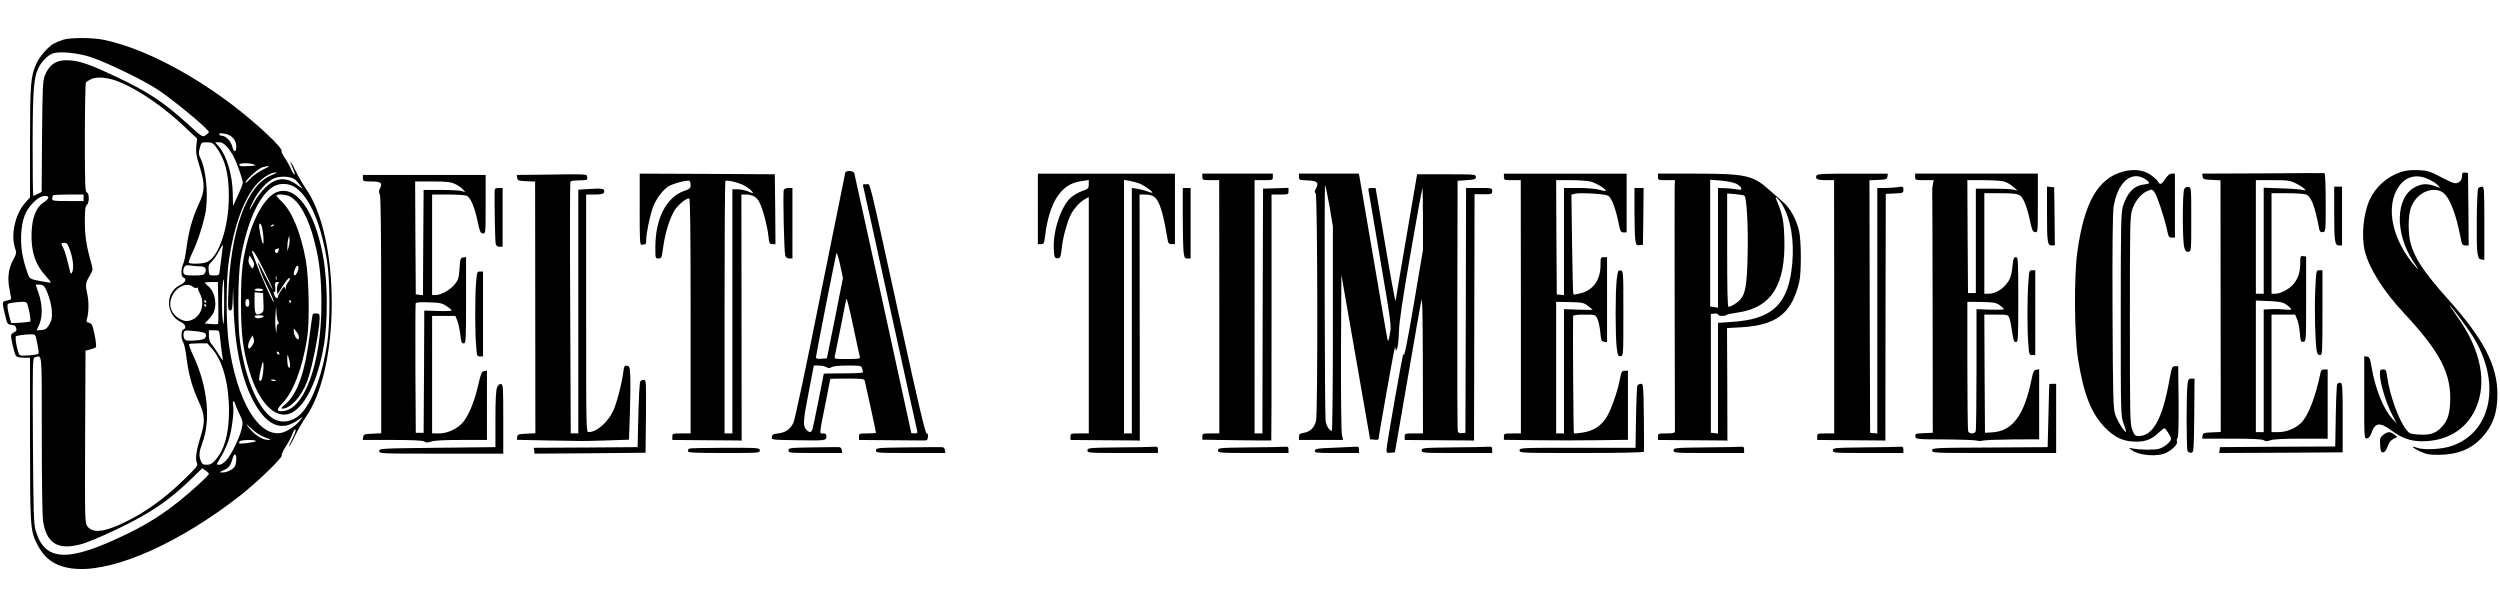 <?xml version="1.0" standalone="no"?>
<!DOCTYPE svg PUBLIC "-//W3C//DTD SVG 20010904//EN"
 "http://www.w3.org/TR/2001/REC-SVG-20010904/DTD/svg10.dtd">
<svg version="1.0" xmlns="http://www.w3.org/2000/svg"
 width="1915pt" height="463pt" viewBox="0 0 1915 463"
 preserveAspectRatio="xMidYMid meet">

<g transform="translate(0,463) scale(0.1,-0.1)"
fill="#000000" stroke="none">
<path d="M485 4326 c-22 -7 -54 -20 -71 -29 -43 -22 -112 -101 -135 -153 -44
-98 -49 -156 -49 -602 l0 -424 -40 -45 c-72 -82 -107 -236 -77 -336 15 -46 14
-48 -13 -100 -36 -66 -45 -142 -26 -227 7 -36 12 -68 10 -71 -2 -4 -17 -9 -34
-12 -35 -7 -35 -8 -12 -107 17 -72 19 -75 49 -78 22 -2 33 -9 37 -25 3 -12 2
-23 -3 -25 -4 -1 -16 -8 -25 -15 -15 -11 -15 -17 0 -87 9 -41 21 -81 27 -87 5
-7 31 -13 58 -13 l49 0 0 -622 c0 -674 2 -704 55 -807 62 -124 156 -181 310
-189 299 -15 786 204 1241 559 132 103 328 292 322 310 -3 8 12 40 33 72 21
32 43 74 49 93 6 19 16 34 21 34 10 0 0 -30 -31 -90 -11 -22 -18 -40 -15 -40
3 0 23 35 43 78 20 42 58 108 84 146 126 183 200 508 199 881 0 365 -74 690
-196 867 -24 35 -60 96 -79 136 -38 79 -57 100 -25 26 12 -25 18 -48 15 -51
-3 -3 -14 14 -25 38 -10 24 -32 64 -49 89 -17 24 -28 48 -25 52 13 23 -193
215 -384 360 -338 254 -693 433 -978 493 -85 18 -255 18 -310 1z m215 -135
c122 -41 396 -174 503 -244 123 -80 397 -307 397 -329 0 -4 -11 -15 -25 -24
-24 -16 -25 -15 -132 82 -190 172 -300 245 -542 361 -192 91 -278 123 -357
130 -105 10 -165 -25 -201 -117 -15 -40 -18 -93 -21 -468 l-3 -422 -29 -15
c-16 -8 -31 -15 -35 -15 -3 0 -5 179 -5 398 1 421 8 510 48 588 23 45 66 88
102 103 49 21 197 7 300 -28z m221 -191 c149 -63 337 -193 495 -343 l94 -89
-6 -56 c-5 -47 -1 -75 25 -157 42 -135 41 -189 -5 -285 -47 -98 -79 -212 -95
-335 -7 -55 -18 -112 -26 -127 -18 -37 -17 -97 2 -104 28 -11 15 -39 -28 -59
-114 -56 -109 -226 9 -282 35 -17 45 -47 19 -57 -19 -7 -20 -69 -1 -99 7 -12
19 -66 25 -120 16 -126 42 -221 92 -330 50 -107 52 -156 14 -277 -32 -99 -41
-170 -26 -198 9 -17 -3 -32 -97 -123 -160 -156 -316 -266 -487 -344 -136 -62
-216 -68 -255 -18 -20 25 -20 37 -18 686 l3 661 35 9 c19 5 39 12 44 17 5 5 1
45 -9 95 -16 75 -21 86 -42 92 -20 4 -23 10 -18 27 15 45 17 135 4 192 -16 73
-14 88 19 143 24 41 25 46 12 90 -37 132 -50 211 -50 322 0 92 3 119 15 129 9
7 15 29 15 52 0 25 -5 41 -15 44 -13 5 -15 61 -15 418 0 226 4 416 8 423 4 7
23 19 42 28 48 21 136 11 221 -25z m808 -396 c48 -10 81 -49 81 -96 0 -49 -20
-47 -32 3 -10 39 -50 79 -79 79 -10 0 -19 5 -19 10 0 12 7 12 49 4z m-77 -96
c71 -94 101 -205 101 -378 0 -235 -72 -458 -164 -506 -30 -15 -134 -19 -143
-6 -3 5 10 40 28 78 37 75 76 194 97 289 28 133 10 346 -38 438 -12 25 -13 37
-3 73 12 43 13 44 55 44 36 0 46 -5 67 -32z m87 -3 c17 -20 41 -54 52 -78 26
-50 69 -174 69 -197 0 -10 -17 -53 -38 -98 l-37 -80 -2 92 c-2 144 -44 289
-107 364 l-28 32 30 0 c22 0 38 -10 61 -35z m206 -135 c16 -7 11 -9 -22 -11
-79 -5 -86 -4 -90 9 -5 14 79 16 112 2z m70 -39 c-34 -16 -76 -46 -97 -69 -21
-23 -38 -37 -38 -32 0 21 98 109 131 119 63 17 64 10 4 -18z m65 -43 c-191
-74 -318 -428 -332 -933 -3 -88 -1 -100 14 -103 15 -3 18 9 21 100 3 101 3
101 5 -28 5 -311 55 -574 144 -749 99 -196 213 -254 337 -171 l50 34 -22 -30
c-29 -39 -101 -86 -144 -94 -173 -32 -337 245 -399 673 -24 163 -24 496 0 653
39 263 116 473 213 580 47 52 109 90 148 89 11 0 -5 -9 -35 -21z m182 -35 c11
-10 29 -31 40 -46 20 -28 20 -28 -25 6 -87 66 -168 58 -251 -26 -28 -29 -65
-78 -81 -109 -16 -31 -31 -55 -33 -53 -2 1 11 31 28 65 39 77 102 147 155 172
50 23 137 18 167 -9z m4 -61 c110 -80 195 -281 240 -568 23 -150 23 -478 0
-627 -36 -230 -105 -423 -186 -520 -70 -83 -173 -100 -247 -40 -107 86 -195
303 -235 578 -19 133 -16 504 5 630 49 285 141 489 251 556 49 30 124 26 172
-9z m-1626 -77 l0 -25 -120 0 c-110 0 -120 2 -120 18 0 10 3 22 7 25 3 4 57 7
120 7 l113 0 0 -25z m-270 1 c0 -8 -16 -24 -35 -36 -57 -35 -89 -114 -93 -231
-6 -143 28 -246 110 -335 23 -25 39 -46 37 -48 -2 -2 -39 3 -82 11 -75 15 -79
17 -93 52 -8 20 -25 74 -36 121 -26 108 -21 247 11 330 20 53 71 113 116 138
29 16 65 15 65 -2z m168 -408 c23 -65 29 -142 13 -167 -8 -12 -11 -8 -16 15
-22 95 -38 151 -51 176 -19 36 -18 38 9 38 20 0 27 -10 45 -62z m1161 -28 c-5
-41 -12 -94 -15 -117 -5 -42 -6 -43 -44 -43 -37 0 -38 1 -42 40 -3 34 1 45 24
67 15 14 40 50 55 79 15 29 29 52 30 51 1 -2 -2 -36 -8 -77z m-168 -90 c41 0
55 -19 39 -51 -9 -16 -22 -19 -85 -19 -64 0 -74 2 -80 20 -3 10 -1 29 5 41 10
18 18 20 48 15 21 -3 53 -6 73 -6z m186 -287 c0 -116 -4 -173 -8 -148 -14 70
-9 335 6 335 1 0 2 -84 2 -187z m-45 10 c2 -87 1 -161 -2 -164 -3 -3 -27 -4
-53 -1 l-49 4 30 32 c17 17 36 44 41 59 25 66 4 157 -45 196 -13 10 -24 22
-24 25 0 3 22 6 50 6 l49 0 3 -157z m-1335 125 c26 -35 56 -129 60 -188 3 -55
0 -71 -19 -105 -20 -34 -29 -40 -61 -43 l-37 -3 20 43 c27 60 26 154 -4 241
l-23 67 28 0 c14 0 31 -6 36 -12z m1142 -6 c7 -7 21 -10 29 -7 9 3 13 3 10 -1
-4 -3 2 -23 13 -42 38 -72 15 -163 -50 -197 -40 -20 -69 -19 -108 5 -67 40
-87 110 -51 179 35 69 117 101 157 63z m101 -112 c0 -5 -2 -10 -4 -10 -3 0 -8
5 -11 10 -3 6 -1 10 4 10 6 0 11 -4 11 -10z m-1374 -12 c12 -19 33 -133 26
-140 -4 -3 -38 -8 -76 -10 l-70 -3 -12 42 c-7 24 -14 58 -16 75 -3 31 -1 33
37 39 68 10 104 10 111 -3z m1374 -18 c0 -5 -2 -10 -4 -10 -3 0 -8 5 -11 10
-3 6 -1 10 4 10 6 0 11 -4 11 -10z m-8 -214 c10 -14 10 -18 -2 -36 -6 -9 -32
-16 -78 -18 -62 -4 -71 -2 -81 15 -5 11 -7 30 -4 42 5 22 9 22 82 15 42 -3 79
-12 83 -18z m112 -21 c3 -25 8 -66 11 -92 3 -27 8 -61 11 -78 5 -24 -1 -18
-31 30 -20 33 -45 69 -56 81 -12 13 -19 35 -19 62 l0 42 39 0 c40 0 40 0 45
-45z m-1409 -7 c20 -92 25 -122 18 -128 -11 -10 -128 -19 -140 -11 -17 10 -43
142 -30 146 21 7 61 12 104 14 37 1 43 -2 48 -21z m1353 -94 c78 -88 127 -271
126 -474 -1 -174 -34 -294 -104 -373 -25 -29 -39 -37 -66 -37 -28 0 -36 5 -45
28 -17 41 -14 71 10 136 68 180 41 438 -69 673 -21 45 -35 84 -32 87 3 3 36 6
73 6 l67 0 40 -46z m-1308 -656 c0 -338 4 -629 10 -662 27 -168 113 -221 285
-176 46 11 164 60 276 114 262 125 405 222 581 394 l77 75 25 -17 c14 -9 26
-20 26 -25 0 -13 -128 -130 -228 -210 -128 -102 -245 -176 -389 -246 -460
-225 -639 -220 -710 21 -15 52 -17 130 -21 691 -3 603 -2 632 15 636 57 15 53
64 53 -595z m1480 242 c0 -5 14 -39 31 -75 31 -63 31 -68 20 -120 -16 -70 -80
-201 -119 -242 -16 -18 -39 -33 -51 -33 -12 0 -21 2 -21 4 0 2 16 29 35 61 19
32 43 85 55 119 25 75 44 218 36 269 -4 25 -3 36 4 32 5 -3 10 -10 10 -15z
m232 -261 c41 -14 47 -18 25 -19 -52 0 -118 45 -167 115 -8 11 9 -2 37 -29 33
-31 70 -55 105 -67z m-72 -28 c0 -8 -120 -24 -128 -17 -2 3 -1 9 3 15 7 13
125 15 125 2z m-150 -137 c0 -19 -5 -44 -10 -55 -14 -25 -62 -49 -97 -48 -26
0 -26 1 13 19 39 17 51 34 69 98 10 34 25 26 25 -14z"/>
<path d="M2115 3156 c-77 -34 -161 -168 -209 -336 -49 -172 -60 -269 -60 -510
0 -239 15 -363 65 -526 70 -230 188 -358 300 -325 114 34 220 238 268 516 34
192 32 497 -5 695 -63 351 -211 551 -359 486z m104 -30 c75 -39 145 -166 190
-347 40 -155 53 -283 53 -484 -1 -457 -136 -815 -305 -815 -41 0 -39 14 8 63
82 86 150 264 187 492 21 130 15 465 -10 605 -39 211 -107 375 -187 449 -24
22 -40 42 -37 45 11 11 73 6 101 -8z m-202 -303 c3 -38 2 -65 -2 -61 -11 11
-36 138 -29 150 12 19 24 -19 31 -89z m83 83 c0 -2 -7 -7 -16 -10 -8 -3 -12
-2 -9 4 6 10 25 14 25 6z m111 -167 l-9 -34 -1 35 c0 19 3 46 7 60 l7 25 3
-26 c2 -15 -1 -42 -7 -60z m-78 -29 c-6 -23 -19 -26 -26 -6 -4 9 1 17 11 19 9
3 18 5 19 6 0 0 -1 -8 -4 -19z m-109 -155 c36 -73 66 -137 65 -142 0 -4 -25
40 -55 100 -30 59 -56 107 -59 107 -3 0 5 -24 16 -52 12 -29 25 -63 29 -75 5
-11 25 -54 45 -94 19 -40 34 -77 32 -82 -5 -17 -167 362 -167 391 0 3 6 -1 14
-7 8 -7 44 -72 80 -146z m-81 33 c-9 -20 -9 -20 -27 7 -12 18 -15 36 -11 53
l6 26 21 -32 c15 -25 18 -38 11 -54z m337 -37 c-13 -32 -30 -41 -30 -16 0 8 5
26 12 40 17 38 34 15 18 -24z m-163 -63 c-3 -7 -5 -2 -5 12 0 14 2 19 5 13 2
-7 2 -19 0 -25z m103 5 c0 -5 -7 -17 -15 -27 -8 -11 -16 -29 -16 -40 -1 -19
-2 -19 -6 -3 -4 16 -9 13 -29 -17 -13 -19 -24 -39 -24 -45 0 -24 -19 -18 -29
9 -7 22 -7 29 1 24 7 -4 9 7 6 35 -3 35 -1 41 15 41 16 0 17 -3 8 -14 -7 -8
-11 -30 -9 -48 l3 -33 40 63 c36 56 56 75 55 55z m-205 -83 c4 -6 -8 -10 -29
-10 -20 0 -36 5 -36 10 0 6 13 10 29 10 17 0 33 -4 36 -10z m3 -97 c3 -65 1
-73 -18 -83 -41 -22 -50 -7 -50 80 l0 81 33 -3 32 -3 3 -72z m-108 -3 c0 -20
-5 -30 -15 -30 -10 0 -15 10 -15 30 0 20 5 30 15 30 10 0 15 -10 15 -30z m320
10 c0 -5 -2 -10 -4 -10 -3 0 -8 5 -11 10 -3 6 -1 10 4 10 6 0 11 -4 11 -10z
m-98 -157 c7 -9 7 -13 -1 -13 -6 0 -12 -17 -12 -37 l-2 -38 -6 40 c-3 22 -4
69 -1 105 l5 65 3 -55 c2 -30 8 -60 14 -67z m-112 45 c0 -11 -47 -21 -59 -13
-20 12 -11 20 24 20 19 0 35 -3 35 -7z m270 -160 c0 -10 -3 -18 -6 -18 -14 0
-33 36 -33 60 l-1 25 20 -25 c11 -14 20 -33 20 -42z m-356 -62 c-9 -14 -20
-26 -25 -26 -15 0 -10 40 8 71 l18 30 8 -25 c6 -18 3 -32 -9 -50z m206 -67 c0
-6 -4 -7 -10 -4 -5 3 -10 11 -10 16 0 6 5 7 10 4 6 -3 10 -11 10 -16z m78 -57
c10 -41 0 -68 -12 -36 -7 18 -8 90 -2 83 3 -3 9 -24 14 -47z m-203 -88 c-6
-51 -18 -74 -29 -56 -4 7 4 59 21 122 10 41 16 -3 8 -66z m91 -62 c-10 -2 -22
0 -28 6 -6 6 0 7 19 4 21 -5 23 -7 9 -10z"/>
<path d="M2396 2222 c-3 -5 -12 -66 -21 -137 -37 -305 -96 -475 -192 -554 -27
-22 -33 -31 -20 -31 61 0 144 90 188 204 47 121 113 485 94 517 -8 11 -42 12
-49 1z"/>
<path d="M16260 3315 c-191 -54 -294 -235 -347 -610 -27 -185 -24 -644 5 -825
42 -270 103 -423 211 -530 76 -75 136 -102 234 -103 71 -1 120 18 174 70 20
18 39 33 42 33 10 0 51 -65 51 -82 0 -22 -53 -65 -93 -76 -36 -10 -154 -8
-202 3 -29 6 -29 6 -10 -10 56 -45 204 -57 271 -22 47 24 87 66 80 84 -4 8 -2
21 4 28 7 8 9 107 8 281 l-3 269 -24 0 c-23 0 -25 -6 -47 -125 -51 -280 -124
-410 -231 -410 -28 0 -33 5 -50 48 -17 44 -18 95 -18 842 0 749 1 798 19 848
22 64 68 120 115 139 33 14 36 14 53 -7 20 -24 79 -202 98 -293 10 -50 14 -57
36 -57 l24 0 0 245 0 245 -24 0 c-16 0 -31 -12 -50 -40 -30 -45 -41 -49 -56
-20 -6 10 -31 33 -56 51 -56 38 -131 47 -214 24z m159 -49 c15 -8 33 -21 39
-29 10 -12 5 -15 -34 -20 -77 -8 -129 -62 -162 -166 -15 -51 -17 -126 -17
-831 0 -771 0 -775 22 -835 12 -33 20 -61 18 -63 -8 -9 -67 85 -82 132 -16 46
-18 124 -21 786 -2 493 1 757 8 804 28 179 126 275 229 222z"/>
<path d="M18389 3312 c-105 -35 -195 -116 -239 -216 -48 -108 -63 -279 -35
-391 34 -134 141 -303 298 -472 282 -302 366 -467 355 -690 -5 -101 -26 -151
-82 -201 -41 -36 -83 -46 -168 -40 -53 4 -64 8 -84 34 -60 75 -129 266 -149
412 -6 46 -9 52 -31 52 -21 0 -24 -5 -24 -37 0 -61 47 -220 90 -302 l39 -76
-36 40 c-68 76 -129 229 -156 390 -12 70 -16 80 -35 83 l-22 3 0 -316 c0 -316
0 -316 21 -313 14 2 25 16 35 43 26 78 65 83 149 20 82 -61 148 -85 238 -85
189 0 335 88 408 244 94 202 44 458 -141 714 -32 45 -57 82 -55 82 8 0 133
-167 175 -233 221 -352 150 -734 -157 -842 -74 -27 -217 -34 -269 -15 -52 20
-36 0 22 -27 50 -23 72 -27 144 -27 146 1 252 44 336 137 81 91 114 184 114
328 0 220 -106 424 -380 729 -182 204 -255 313 -285 427 -20 76 -19 207 1 267
33 97 123 156 210 138 46 -9 81 -54 117 -152 21 -56 33 -102 63 -247 3 -17 11
-23 29 -23 l25 0 -2 278 -3 277 -22 3 c-17 3 -23 -2 -23 -16 0 -33 -11 -53
-36 -63 -20 -7 -43 1 -123 43 -90 47 -105 51 -177 55 -58 2 -94 -2 -135 -15z
m216 -56 c28 -13 59 -33 69 -45 l19 -21 -43 15 c-58 20 -96 19 -146 -6 -155
-74 -163 -354 -18 -572 42 -64 47 -73 19 -42 -184 207 -237 468 -127 621 55
75 136 93 227 50z"/>
<path d="M6475 3308 c-2 -7 -88 -431 -191 -943 -107 -537 -195 -948 -206 -972
-24 -51 -59 -76 -118 -83 -37 -4 -46 -9 -48 -27 -3 -22 -3 -22 185 -25 228 -4
233 -3 233 28 0 19 -5 24 -25 24 -30 0 -32 -22 21 244 19 93 34 171 34 173 0
2 58 3 129 3 115 0 130 -2 135 -17 6 -20 86 -390 86 -398 0 -3 -29 -5 -65 -5
-63 0 -65 -1 -65 -25 l0 -25 230 -2 c127 -1 245 -2 263 -2 28 -1 32 3 35 27 2
18 -1 27 -10 27 -10 0 -63 224 -192 813 -268 1221 -236 1091 -270 1095 -26 3
-28 1 -23 -20 4 -13 97 -435 207 -938 111 -503 203 -923 206 -932 4 -14 -1
-18 -20 -18 -14 0 -26 2 -26 5 0 7 -430 1967 -436 1988 -6 20 -62 24 -69 5z
m-79 -1115 l-62 -308 -42 -3 c-29 -2 -42 1 -42 10 0 16 150 777 157 798 3 8
16 -31 28 -87 l22 -102 -61 -308z m144 -83 c23 -107 43 -203 46 -212 5 -16 -4
-18 -96 -18 -99 0 -100 0 -95 23 13 61 85 422 86 431 2 31 23 -49 59 -224z
m-210 -292 c16 -10 24 -10 40 0 12 7 58 12 124 12 99 0 104 -1 110 -22 3 -13
6 -26 6 -30 0 -5 -67 -8 -150 -8 -82 0 -150 -1 -150 -3 0 -7 -78 -393 -85
-419 -8 -33 -25 -36 -50 -8 -26 28 -23 69 21 293 l38 197 38 0 c21 0 47 -6 58
-12z"/>
<path d="M17332 3302 l-463 -2 3 -23 c3 -20 9 -22 70 -25 l67 -3 1 -964 1
-964 -68 -3 c-62 -3 -68 -5 -71 -25 l-3 -23 225 0 c160 0 232 -4 246 -12 15
-10 26 -10 53 0 22 8 102 12 235 12 l202 0 0 265 0 265 -25 0 c-18 0 -26 -6
-29 -22 -39 -191 -96 -337 -152 -390 -44 -41 -112 -68 -171 -68 l-53 0 0 450
0 450 91 0 90 0 15 -36 c9 -20 18 -68 21 -106 5 -63 8 -69 27 -66 21 3 21 5
21 328 l0 325 -22 3 c-21 3 -23 0 -23 -50 0 -74 -16 -122 -53 -165 -35 -40
-97 -72 -139 -73 l-28 0 0 385 0 385 119 0 c66 0 131 -4 146 -10 39 -15 68
-91 101 -268 4 -17 10 -22 27 -20 22 3 22 3 22 227 0 142 -4 225 -10 225 -5 1
-218 0 -473 -2z m255 -77 c59 -30 96 -64 53 -50 -14 4 -87 10 -162 12 l-138 5
0 -406 0 -406 -30 0 -30 0 0 435 0 435 128 0 c117 0 132 -2 179 -25z m-95
-916 c28 -14 58 -40 58 -49 0 -3 -21 -4 -47 -1 -27 3 -74 5 -105 3 l-58 -3 0
-469 0 -470 -30 0 -30 0 0 504 0 504 94 -4 c52 -1 105 -8 118 -15z"/>
<path d="M4157 3292 l-198 -2 3 -23 c3 -20 9 -22 70 -25 l67 -3 1 -964 1 -964
-68 -3 c-62 -3 -68 -5 -71 -25 l-3 -22 238 -5 c131 -2 245 -4 253 -4 8 -1 94
1 191 4 l177 6 7 201 c4 111 5 238 3 282 -3 73 -5 80 -25 83 -19 3 -22 -3 -28
-45 -11 -90 -53 -251 -80 -305 -43 -87 -127 -158 -185 -158 -20 0 -20 1 -20
910 l0 910 65 0 c50 0 67 4 72 16 10 28 -10 33 -105 27 l-92 -6 0 -933 0 -934
-29 0 -29 0 -4 958 c-3 526 -2 962 1 967 7 11 9 11 82 14 46 1 50 3 47 24 -3
25 14 24 -341 19z"/>
<path d="M4900 3026 c0 -256 1 -274 18 -271 9 2 20 4 25 4 4 1 7 17 7 36 0 47
27 176 50 243 22 63 71 131 118 163 33 22 148 53 164 43 4 -3 8 -17 8 -32 0
-24 -7 -30 -51 -45 -135 -48 -219 -213 -219 -429 0 -86 0 -88 24 -88 23 0 25
5 36 88 16 113 52 226 90 285 30 43 83 87 109 87 8 0 11 -237 11 -900 l0 -900
-70 0 c-68 0 -70 -1 -70 -25 l0 -25 230 -2 c127 -1 246 -2 266 -2 l35 -1 -1
943 -1 942 29 0 c56 0 90 -19 111 -64 26 -52 58 -175 67 -255 6 -56 9 -61 30
-61 l24 0 -2 268 -3 267 -517 3 -518 2 0 -274z m782 192 c25 -11 56 -31 69
-44 26 -28 24 -29 -24 -9 -20 8 -55 15 -77 15 l-40 0 0 -935 0 -935 -30 0 -30
0 0 963 c0 530 3 966 6 970 9 9 75 -4 126 -25z"/>
<path d="M7950 3030 l0 -270 24 0 c21 0 24 5 31 58 18 156 60 273 120 340 48
53 91 75 168 86 l47 7 0 -33 c0 -31 -4 -35 -50 -51 -28 -10 -66 -32 -86 -49
-75 -66 -138 -252 -132 -391 3 -65 5 -72 25 -75 24 -4 28 6 38 91 8 74 40 187
66 241 25 49 73 102 112 122 l27 15 0 -906 0 -905 -70 0 c-68 0 -70 -1 -70
-25 l0 -25 235 -2 c129 -1 249 -2 266 -2 l30 -1 -1 943 -1 942 34 0 c70 0 93
-16 121 -84 14 -35 32 -106 41 -157 10 -52 19 -104 21 -116 3 -17 11 -23 29
-23 l25 0 0 270 0 270 -525 0 -525 0 0 -270z m779 194 c38 -16 105 -64 98 -70
-2 -2 -19 2 -38 10 -19 7 -53 16 -76 20 l-43 6 0 -940 0 -940 -30 0 -30 0 0
971 0 971 43 -7 c23 -4 58 -14 76 -21z"/>
<path d="M9210 3275 c0 -24 2 -25 65 -25 l64 0 1 -970 0 -970 -65 0 c-62 0
-65 -1 -65 -24 l0 -24 263 -4 c144 -2 263 -3 265 -2 1 1 3 425 2 943 l0 941
65 0 c63 0 65 1 65 25 l0 26 -97 -3 -98 -3 -3 -937 -2 -938 -30 0 -30 0 0 970
0 970 70 0 c68 0 70 1 70 25 l0 25 -270 0 -270 0 0 -25z"/>
<path d="M9950 3275 c0 -23 3 -24 67 -27 75 -3 88 -17 62 -65 -10 -18 -10 -26
-1 -35 15 -15 17 -1680 3 -1741 -12 -52 -45 -84 -92 -92 -33 -6 -39 -11 -39
-31 l0 -24 169 0 169 0 -9 43 c-5 23 -8 308 -7 632 l3 590 110 -630 110 -630
33 -3 c17 -2 32 0 32 5 0 21 120 697 125 701 3 3 5 -3 6 -14 0 -15 2 -14 11 6
6 14 12 72 14 130 2 75 27 245 89 600 47 272 88 496 90 499 3 2 5 -103 5 -234
l0 -239 -65 -385 c-60 -353 -81 -454 -85 -411 -2 20 -129 -697 -129 -733 -1
-26 2 -28 31 -25 l33 3 96 555 c52 305 100 578 106 605 8 38 11 -81 12 -482
l1 -533 -70 0 c-68 0 -70 -1 -70 -25 l0 -25 235 -2 c129 -1 249 -2 266 -2 l30
-1 2 944 2 944 68 -1 c64 0 67 1 67 24 0 24 -1 24 -100 24 l-100 0 -2 -937 -3
-938 -26 -3 c-17 -2 -29 3 -32 12 -4 9 -5 445 -4 968 l2 953 70 5 c62 4 70 7
70 25 0 19 -7 20 -225 20 l-225 0 -82 -480 c-45 -264 -83 -484 -83 -490 -2
-13 -36 172 -100 553 l-53 312 -30 0 c-26 0 -28 -3 -23 -27 3 -16 44 -253 90
-528 83 -486 85 -502 72 -565 -11 -58 -13 -62 -19 -35 -4 17 -52 296 -107 620
-55 325 -103 602 -106 618 l-6 27 -229 0 -229 0 0 -25z m234 -225 l26 -155 0
-782 c0 -431 -4 -783 -8 -783 -19 0 -44 41 -48 77 -7 65 -10 1813 -4 1805 4
-4 19 -77 34 -162z"/>
<path d="M11520 3275 c0 -24 2 -25 65 -25 l64 0 1 -970 0 -970 -65 0 c-62 0
-65 -1 -65 -24 l0 -25 243 -3 c133 -2 347 -2 475 0 l232 3 0 265 0 264 -24 0
c-22 0 -26 -6 -36 -57 -19 -104 -71 -249 -106 -302 -45 -67 -96 -100 -178
-114 -36 -6 -68 -9 -70 -6 -4 4 -9 796 -6 897 0 8 24 12 85 12 84 0 85 0 100
-30 9 -17 19 -63 23 -103 6 -64 9 -72 30 -75 l22 -3 0 325 0 326 -25 0 c-24 0
-25 -3 -25 -62 -1 -112 -55 -189 -151 -214 -29 -8 -55 -12 -57 -9 -3 3 -7 176
-10 385 l-5 379 28 7 c39 10 228 -1 253 -15 25 -13 58 -98 79 -203 14 -71 18
-78 39 -78 l24 0 0 225 0 225 -470 0 -470 0 0 -25z m665 -36 c41 -11 115 -56
115 -69 0 -5 -21 -2 -47 6 -28 8 -91 14 -160 14 l-113 0 0 -411 0 -410 -27 3
-28 3 -3 438 -2 437 112 0 c62 0 131 -5 153 -11z m-21 -952 c20 -16 36 -29 36
-30 0 -1 -49 -1 -110 1 l-110 4 0 -476 0 -476 -30 0 -30 0 0 504 0 504 104 -2
c96 -2 106 -4 140 -29z"/>
<path d="M12700 3275 c0 -24 2 -25 65 -25 l65 0 -2 -52 c-1 -29 -1 -460 0
-958 1 -498 2 -911 2 -917 0 -9 -20 -13 -65 -13 -63 0 -65 -1 -65 -25 l0 -25
230 -2 c127 -1 246 -2 266 -2 l36 -1 -1 431 -2 431 108 6 c273 16 389 107 446
351 16 70 15 317 -2 386 -23 94 -66 173 -121 221 -28 24 -76 67 -108 95 -124
111 -181 124 -564 124 l-288 0 0 -25z m599 -52 c20 -10 37 -25 39 -34 2 -14
-4 -15 -45 -8 -26 4 -67 8 -90 8 l-43 1 0 -458 0 -459 -30 5 -30 4 0 486 0
485 81 -6 c45 -4 98 -14 118 -24z m63 -92 c18 -16 30 -237 25 -446 -5 -238
-17 -307 -58 -351 -25 -27 -70 -54 -89 -54 -7 0 -10 138 -10 434 l0 434 63 -5
c34 -3 65 -9 69 -12z m294 -76 c61 -106 88 -265 73 -439 -27 -314 -148 -432
-465 -452 l-104 -7 0 -424 0 -424 -27 3 -28 3 0 455 0 455 28 3 c15 2 27 -1
27 -7 0 -12 53 -15 64 -4 4 5 43 13 87 19 258 37 368 212 357 567 -4 140 -14
187 -63 302 -15 35 23 -2 51 -50z"/>
<path d="M13914 3285 c-11 -26 7 -35 71 -35 l64 0 1 -970 0 -970 -65 0 c-63 0
-65 -1 -65 -25 l0 -25 230 -2 c127 -1 244 -2 261 -2 l31 -1 1 945 2 945 68 3
c65 3 67 4 67 29 0 25 -2 26 -46 19 -26 -3 -71 -6 -100 -6 l-54 0 0 -941 0
-940 -27 3 -28 3 -3 967 -2 967 67 3 c62 3 68 5 71 26 l3 22 -271 0 c-227 0
-272 -2 -276 -15z"/>
<path d="M14670 3275 c0 -24 2 -25 71 -25 l71 0 -6 -32 c-4 -18 -6 -40 -5 -48
1 -8 2 -429 3 -935 l1 -920 -68 -3 c-64 -3 -68 -4 -65 -25 3 -22 4 -22 228
-23 124 -1 233 -5 243 -9 9 -4 30 -4 45 0 15 4 118 8 229 9 l203 1 0 268 0
268 -22 -3 c-18 -2 -24 -14 -35 -68 -56 -281 -147 -403 -304 -412 l-54 -3 -3
453 -2 452 90 0 c89 0 91 0 102 -27 6 -16 15 -63 21 -105 9 -64 14 -78 29 -78
17 0 18 20 18 325 0 310 -1 325 -19 325 -15 0 -19 -11 -25 -65 -8 -83 -20
-112 -59 -154 -37 -39 -83 -61 -127 -61 l-30 0 0 385 0 385 103 0 c165 0 175
-3 204 -67 14 -30 33 -93 42 -141 16 -75 21 -87 40 -90 21 -3 21 -3 21 222 l0
226 -470 0 -470 0 0 -25z m680 -35 c20 -5 51 -23 70 -40 l35 -30 -30 7 c-16 5
-88 8 -160 8 l-130 0 0 -400 0 -400 -30 0 -30 0 -3 433 -2 432 122 0 c68 0
139 -5 158 -10z m-32 -948 c17 -13 32 -26 32 -30 0 -4 -47 -5 -105 -4 l-105 4
0 -460 c0 -253 -3 -467 -6 -476 -8 -21 -50 -21 -58 0 -3 9 -6 235 -6 504 l0
488 108 -1 c94 -2 111 -5 140 -25z"/>
<path d="M2780 3265 c0 -24 2 -25 65 -25 73 0 88 -13 65 -54 -9 -18 -9 -29 -1
-44 8 -15 11 -286 11 -926 l0 -905 -67 -3 c-62 -3 -68 -5 -71 -25 l-3 -23 225
0 c160 0 232 -4 246 -12 15 -10 26 -10 53 0 22 8 101 12 230 12 l197 0 0 266
0 265 -21 -3 c-19 -3 -25 -17 -45 -104 -27 -121 -70 -228 -113 -283 -43 -54
-120 -91 -188 -91 l-53 0 0 450 0 450 89 0 89 0 16 -39 c8 -22 18 -69 22 -105
6 -55 10 -66 25 -66 18 0 19 15 19 331 l0 330 -22 -3 c-21 -3 -23 -9 -28 -85
-5 -72 -9 -87 -36 -120 -34 -43 -105 -83 -146 -83 l-28 0 0 385 0 385 119 0
c66 0 131 -4 144 -9 31 -12 62 -85 86 -199 15 -75 21 -87 39 -90 22 -3 22 -3
22 222 l0 226 -470 0 -470 0 0 -25z m705 -44 c22 -10 49 -28 60 -41 l20 -23
-25 9 c-14 5 -86 9 -160 9 l-135 0 -3 -403 -2 -403 -28 3 -27 3 -3 433 -2 432
132 0 c108 0 141 -4 173 -19z m-64 -936 c21 -14 39 -29 39 -33 0 -4 -47 -6
-105 -4 l-105 3 -2 -468 -3 -468 -30 0 -30 0 -3 490 c-1 270 0 495 2 501 3 8
36 11 101 8 85 -2 102 -6 136 -29z"/>
<path d="M15680 3007 c0 -233 3 -257 36 -257 l24 0 -2 223 -3 222 -27 3 -28 3
0 -194z"/>
<path d="M16731 3181 c-14 -26 -14 -394 0 -444 8 -31 14 -38 32 -35 22 3 22 4
22 248 0 244 0 245 -22 248 -14 2 -26 -4 -32 -17z"/>
<path d="M17880 3013 c0 -234 4 -263 36 -263 l24 0 0 225 0 225 -30 0 -30 0 0
-187z"/>
<path d="M18983 3188 c-11 -18 -16 -432 -6 -493 7 -41 12 -51 31 -53 l22 -3 0
280 c0 271 -1 281 -19 281 -11 0 -23 -6 -28 -12z"/>
<path d="M3789 3168 c-2 -93 3 -387 8 -405 3 -16 13 -23 29 -23 l24 0 0 225 0
225 -30 0 c-24 0 -30 -4 -31 -22z"/>
<path d="M6004 3175 c-8 -21 2 -474 11 -502 5 -16 15 -23 31 -23 l24 0 0 270
0 270 -30 0 c-18 0 -33 -6 -36 -15z"/>
<path d="M9060 2973 c0 -120 3 -242 6 -270 6 -47 9 -53 30 -53 l24 0 0 270 0
270 -30 0 -30 0 0 -217z"/>
<path d="M12520 3016 c0 -95 3 -194 6 -220 6 -43 9 -47 33 -44 l26 3 3 218 2
217 -35 0 -35 0 0 -174z"/>
<path d="M12384 2488 c-11 -93 -11 -432 0 -521 8 -61 11 -68 30 -65 21 3 21 5
21 328 0 323 0 325 -21 328 -19 3 -22 -4 -30 -70z"/>
<path d="M15537 2463 c-9 -125 -9 -364 0 -470 6 -79 7 -83 29 -83 l24 0 0 325
0 325 -23 0 c-23 0 -24 -4 -30 -97z"/>
<path d="M17735 2413 c-7 -144 -1 -405 11 -470 4 -24 12 -33 25 -33 18 0 19
13 19 325 l0 325 -24 0 c-24 0 -24 -1 -31 -147z"/>
<path d="M3646 2458 c-8 -116 -8 -369 1 -475 6 -79 7 -83 29 -83 l24 0 0 325
0 325 -24 0 c-22 0 -23 -4 -30 -92z"/>
<path d="M16757 1693 c-10 -64 -10 -500 0 -518 6 -9 18 -15 29 -13 18 3 19 17
22 286 l2 282 -24 0 c-19 0 -24 -6 -29 -37z"/>
<path d="M4905 1709 c-7 -11 -13 -144 -18 -374 l-3 -130 -397 -3 -398 -2 3
-23 3 -22 425 3 425 4 3 279 c2 271 2 279 -17 279 -11 0 -23 -5 -26 -11z"/>
<path d="M17903 1688 c-4 -7 -9 -118 -11 -245 l-4 -233 -441 -2 -442 -3 -3
-23 -3 -22 473 2 473 3 0 265 c0 238 -2 265 -17 268 -9 2 -20 -3 -25 -10z"/>
<path d="M3808 1663 c-9 -19 -13 -94 -13 -243 l0 -215 -445 -5 c-437 -5 -445
-5 -445 -25 0 -20 7 -20 475 -20 l475 0 0 265 c0 244 -1 265 -17 268 -12 2
-22 -6 -30 -25z"/>
<path d="M12543 1678 c-4 -7 -9 -118 -11 -245 l-4 -233 -444 0 c-437 0 -444 0
-444 -20 0 -20 7 -20 474 -20 305 0 476 4 478 10 2 5 2 125 0 265 -3 243 -4
255 -22 255 -10 0 -22 -6 -27 -12z"/>
<path d="M15698 1688 c-1 -2 -4 -111 -7 -243 l-6 -240 -442 -3 c-435 -2 -443
-3 -443 -22 0 -20 7 -20 475 -20 l475 0 0 265 0 265 -25 0 c-14 0 -26 -1 -27
-2z"/>
<path d="M18256 1299 c-24 -19 -27 -27 -24 -78 3 -47 6 -56 22 -56 13 0 23 14
35 45 11 31 26 49 46 59 l29 14 -23 18 c-30 25 -52 24 -85 -2z"/>
<path d="M6223 1203 c-175 -3 -183 -4 -183 -23 0 -19 7 -20 206 -20 l205 0 -3
23 c-2 14 -10 22 -23 22 -11 1 -102 -1 -202 -2z"/>
<path d="M6948 1203 c-230 -3 -238 -4 -238 -23 0 -19 7 -20 266 -20 l265 0 -3
23 c-2 16 -10 22 -28 22 -14 1 -132 -1 -262 -2z"/>
<path d="M8573 1203 c-235 -3 -243 -4 -243 -23 0 -19 7 -20 270 -20 l270 0 0
25 c0 21 -4 25 -27 23 -16 -2 -137 -4 -270 -5z"/>
<path d="M9573 1203 c-235 -3 -243 -4 -243 -23 0 -19 7 -20 270 -20 l270 0 0
25 c0 21 -4 25 -27 23 -16 -2 -137 -4 -270 -5z"/>
<path d="M10210 1200 c-118 -4 -135 -7 -138 -22 -3 -17 10 -18 167 -18 l171 0
0 25 c0 22 -4 25 -32 23 -18 -1 -94 -5 -168 -8z"/>
<path d="M11128 1203 c-230 -3 -238 -4 -238 -23 0 -19 7 -20 270 -20 l270 0 0
25 c0 22 -4 25 -32 23 -18 -2 -140 -4 -270 -5z"/>
<path d="M13063 1203 c-235 -3 -243 -4 -243 -23 0 -19 7 -20 270 -20 l270 0 0
25 c0 21 -4 25 -27 23 -16 -2 -137 -4 -270 -5z"/>
<path d="M14278 1203 c-230 -3 -238 -4 -238 -23 0 -19 7 -20 270 -20 l270 0 0
25 c0 22 -4 25 -32 23 -18 -2 -140 -4 -270 -5z"/>
<path d="M5277 1193 c-4 -3 -7 -12 -7 -20 0 -10 53 -13 275 -13 268 0 275 0
275 20 0 20 -7 20 -268 20 -148 0 -272 -3 -275 -7z"/>
</g>
</svg>

